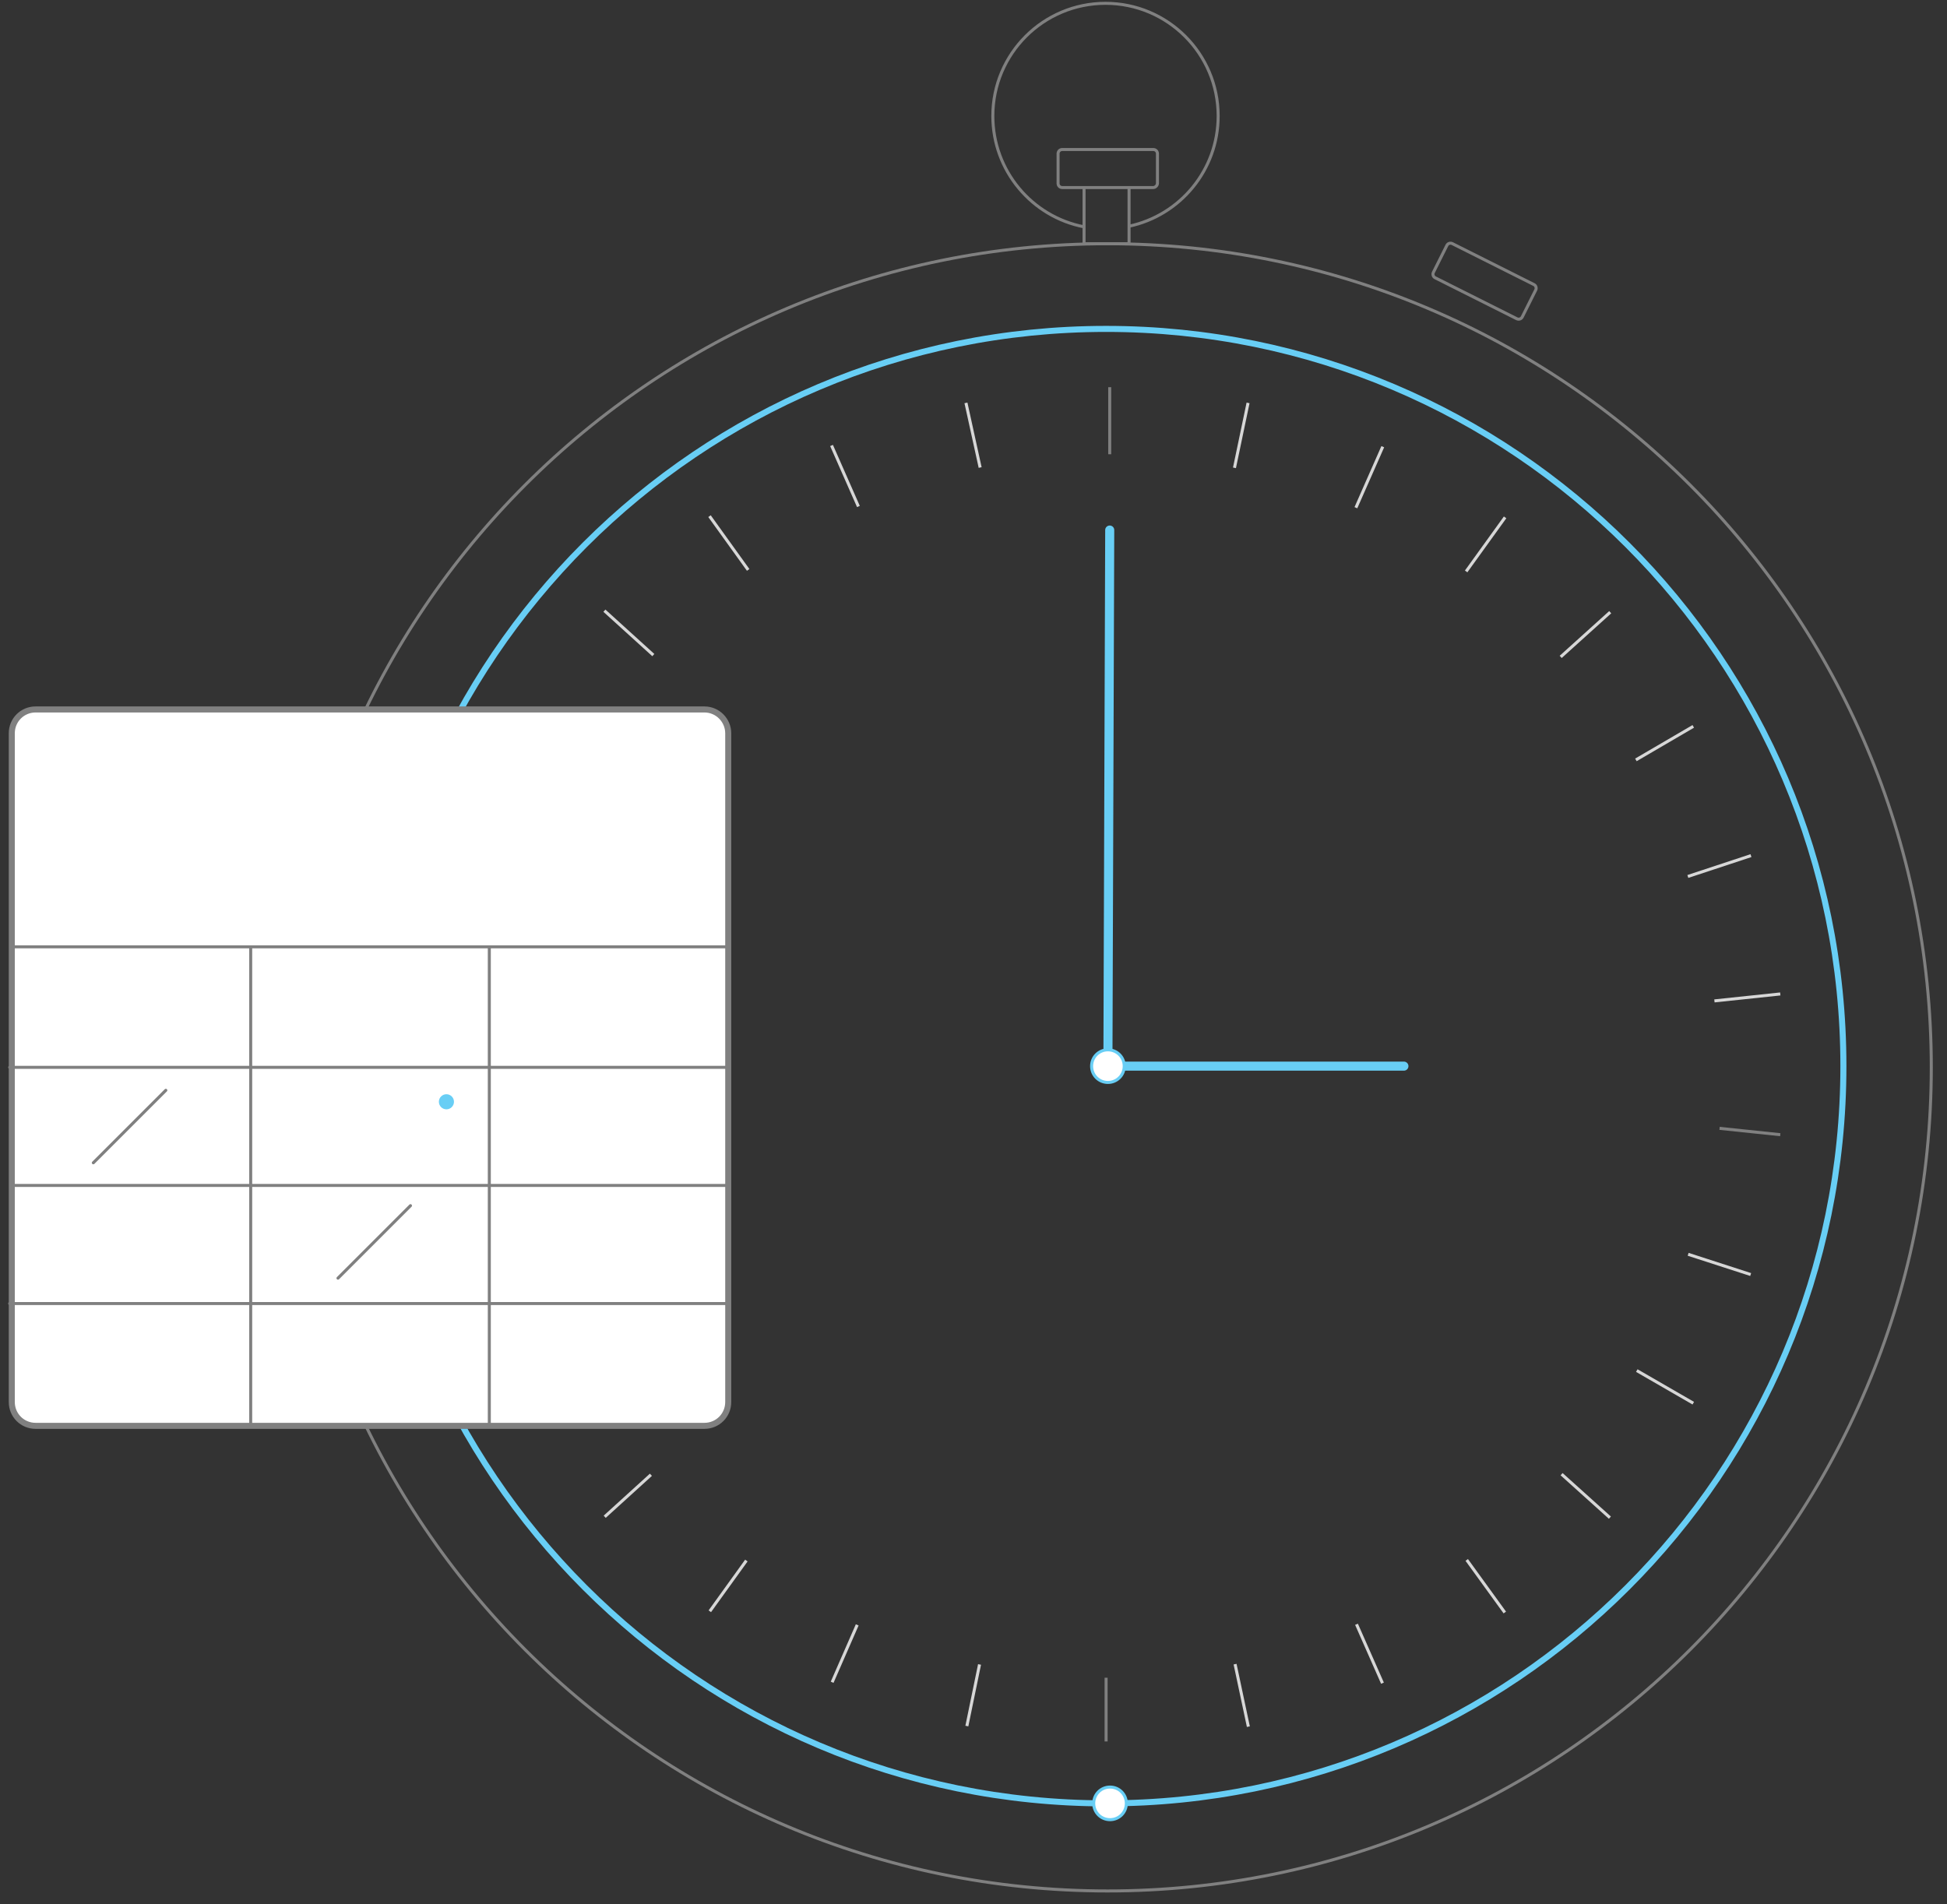 <svg version="1.1" id="animaclock" xmlns="http://www.w3.org/2000/svg" x="0" y="0" viewBox="0 0 644.6 630.5" xml:space="preserve">
  <rect x="0" y="0" width="644.6" height="630.5" fill="#333333" stroke="none"/>
  <style>
    .soon1,.soon2{fill:none;stroke:gray;stroke-miterlimit:10}.soon2{fill:#fff;stroke:#68cef5;stroke-linecap:round;stroke-linejoin:round}.soon3,.soon4{fill:none;stroke-miterlimit:10}.soon3{stroke-width:3;stroke-linecap:round;stroke-linejoin:round;stroke:#68cef5}.soon4{stroke:#d7d7d7}.soon6,.soon7{stroke-linecap:round;stroke-linejoin:round;stroke-miterlimit:10}.soon6{stroke-width:3;fill:#fff;stroke:#68cef5}.soon7{fill:none;stroke:gray}
  </style>
  <path id="svg-concept" d="M610.3 353c0 134.8-109.3 244.1-244.1 244.1S122.1 487.8 122.1 353s109.3-244.1 244.1-244.1S610.3 218.2 610.3 353z" fill="none" stroke="#68cef5" stroke-width="2" stroke-linecap="round" stroke-linejoin="round" stroke-miterlimit="10"/>
  <path class="soon1" d="M639.4 353.4c0 150.6-122.1 272.7-272.7 272.7S94 504 94 353.4 216.1 80.7 366.7 80.7s272.7 122.1 272.7 272.7z"/>
  <path id="svg-concept" class="soon2" d="M372.9 597.1c0 3-2.4 5.4-5.4 5.4-3 0-5.4-2.4-5.4-5.4 0-3 2.4-5.4 5.4-5.4 3 0 5.4 2.4 5.4 5.4z"/>
  <path class="soon1" d="M367.4 128.2v22.2"/>
  <path class="soon4" d="M413.2 133.4l-4.5 21.5M457.8 147.9l-8.9 20.2M498.3 171.3l-12.9 17.9M533.1 202.7l-16.4 14.8M560.6 240.5l-19 11.1M579.7 283.3l-20.9 6.9M589.4 329.1l-21.8 2.3"/>
  <path class="soon1" d="M589.4 375.7l-20.1-2.1"/>
  <path class="soon4" d="M579.6 422l-20.7-6.7M560.6 464.6l-18.7-10.8M533 502.5l-16-14.4M498.2 533.9l-12.6-17.4M457.7 557.3l-8.6-19.5M413.3 571.7l-4.4-20.7M143.6 329.1l21.2 2.2M153.4 282.8l20.5 6.6M172.4 240.2l18.8 10.8M200.1 202.2l16.2 14.7M234.9 170.9l12.8 17.8M275.3 147.5l8.9 20.2M319.8 133.4l4.7 21.4"/>
  <path class="soon1" d="M366.2 576.6v-21.1"/>
  <path class="soon4" d="M320.1 571.5l4.2-20.4M275.5 557l8.3-19M235 533.5l12.1-16.8M200.2 502.2l15.3-13.9M172.7 464.3l17.9-10.4M153.6 421.5l19.8-6.5"/>
  <path class="soon1" d="M143.9 375.8l20.8-2.3"/>
  <g>
    <path id="svg-concept" class="soon3" d="M367.4 175.5l-.6 177.5"/>
    <animateTransform attributeName="transform" dur="3s" fill="remove" from="0 365 355" repeatCount="indefinite" to="360 368 355" type="rotate"/>
  </g>
  <g>
    <path id="svg-concept" class="soon3" d="M464.8 353h-98"/>
    <animateTransform attributeName="transform" dur="10s" fill="remove" from="0 365 355" repeatCount="indefinite" to="360 368 355" type="rotate"/>
  </g>
  <path id="svg-concept" class="soon2" d="M372.2 353c0 3-2.4 5.4-5.4 5.4-3 0-5.4-2.4-5.4-5.4 0-3 2.4-5.4 5.4-5.4 3 0 5.4 2.4 5.4 5.4z"/>
  <g>
    <path d="M216.7 234.9h16.5c4.4 0 7.9 3.6 7.9 7.9v221.4c0 4.4-3.5 7.9-7.9 7.9H11.8c-4.4 0-7.9-3.5-7.9-7.9V242.8c0-4.4 3.5-7.9 7.9-7.9H177h39.7z" fill="#fff" stroke="gray" stroke-width="2" stroke-linecap="round" stroke-linejoin="round" stroke-miterlimit="10"/>
    <path id="svg-ico" class="soon7" d="M3.9 392.5H241M3.2 353.4h237.1M3.2 431.6h237.1M3.9 313.5H241M83 313.8V472M162 313.8V472M54.9 361l-24 24M135.9 399.2l-24 24"/>
    <g>
      <circle id="svg-ico" cx="147.8" cy="364.8" r="2.5" fill="#68cef5"/>
      <animate accumulate="none" additive="replace" attributeName="opacity" calcMode="linear" dur="1s" fill="remove" repeatCount="indefinite" restart="always" values="0;1;0"/>
    </g>
  </g>
  <path class="soon1" d="M381.8 62.1h-30.1c-.8 0-1.4-.6-1.4-1.4v-9.8c0-.8.6-1.4 1.4-1.4h30.1c.8 0 1.4.6 1.4 1.4v9.8c0 .7-.7 1.4-1.4 1.4zM502.1 105.5L475.2 92c-.7-.3-1-1.2-.6-1.9l4.4-8.8c.3-.7 1.2-1 1.9-.6l26.9 13.5c.7.3 1 1.2.6 1.9l-4.4 8.8c-.3.7-1.2 1-1.9.6zM358.9 62.1v18.6h14.9V62.1"/>
  <path class="soon1" d="M358.9 75.1c-17.2-3.3-30.2-18.5-30.2-36.7 0-20.6 16.7-37.3 37.3-37.3s37.3 16.7 37.3 37.3c0 17.9-12.6 32.9-29.5 36.5"/>
</svg>
